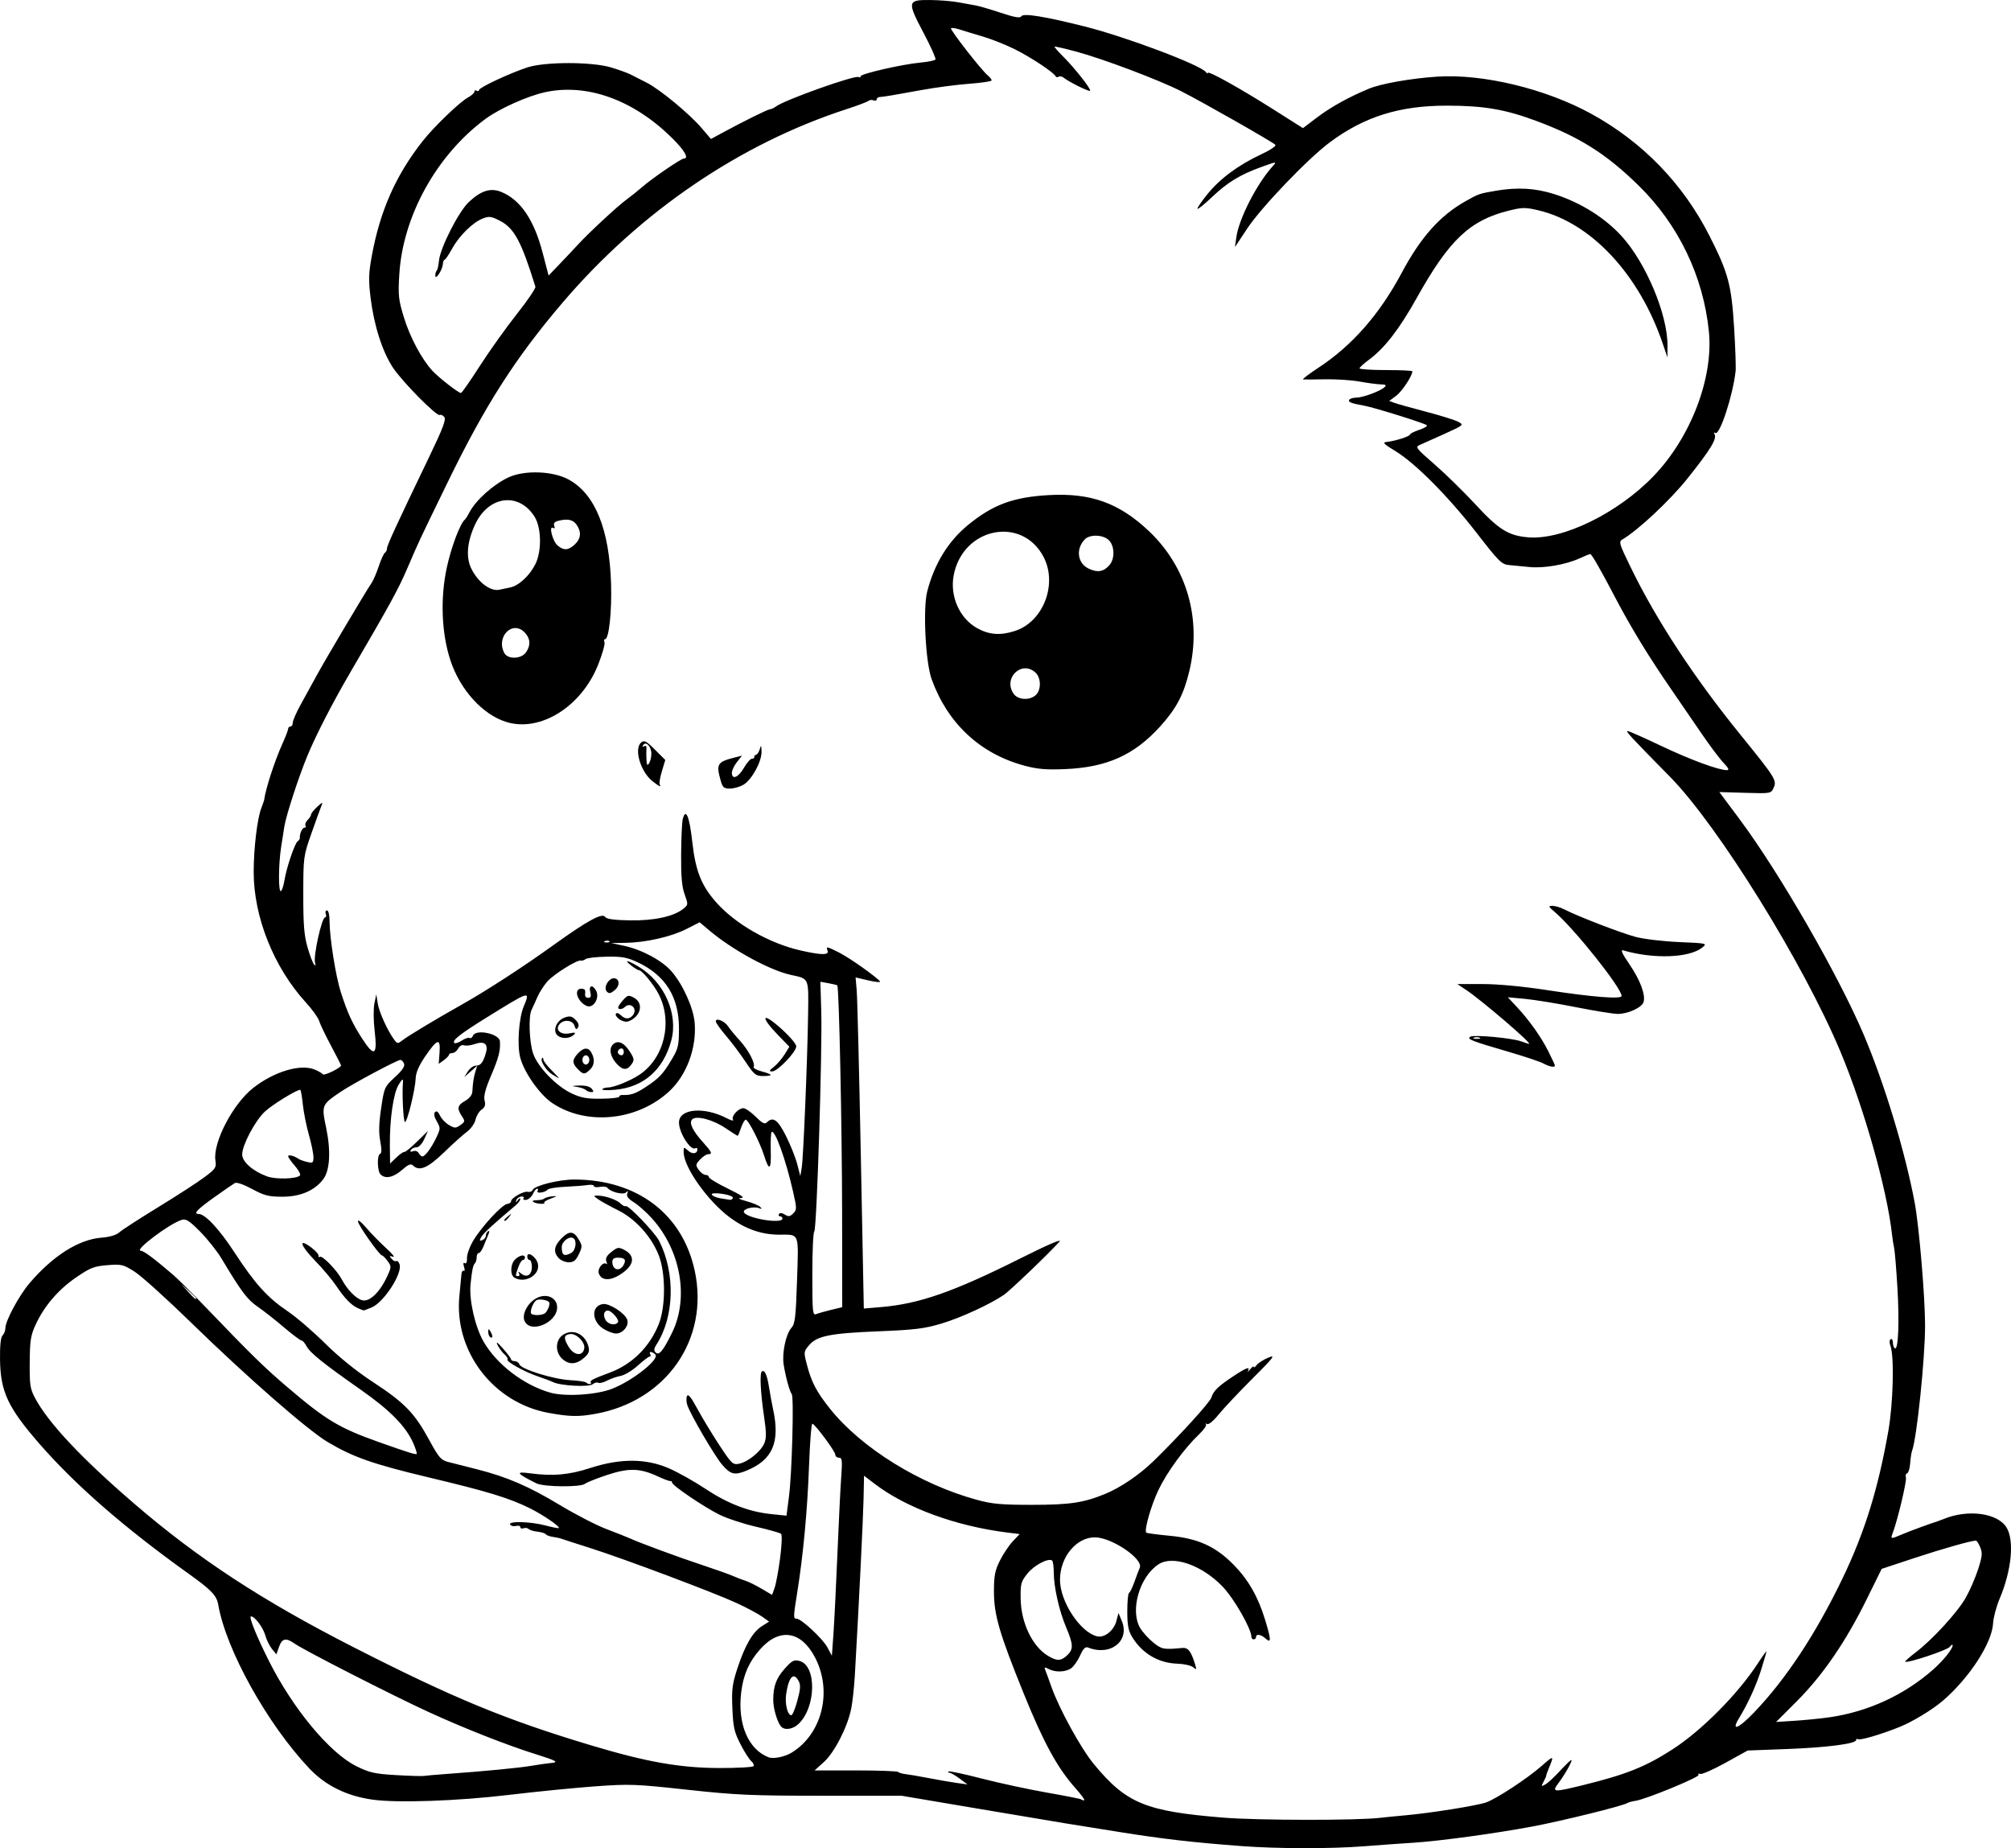 <?xml version="1.0" encoding="UTF-8" standalone="no"?>
<!-- Created with Inkscape (http://www.inkscape.org/) -->

<svg
   width="231.432mm"
   height="212.658mm"
   viewBox="0 0 231.432 212.658"
   version="1.1"
   id="svg1"
   xml:space="preserve"
   xmlns="http://www.w3.org/2000/svg"
   xmlns:svg="http://www.w3.org/2000/svg"><defs
     id="defs1" /><g
     id="layer1"
     transform="translate(184.881,-28.307)"><path
       style="fill:#000000"
       d="m -42.049,240.722 c -5.57,-0.419 -9.026,-0.816 -13.891,-1.597 -2.692,-0.432 -5.55,-0.891 -6.35,-1.019 -0.8,-0.128 -5.367,-0.894 -10.147,-1.703 l -8.692,-1.47 h -9.161 c -8.091,0 -9.903,-0.081 -15.517,-0.693 -5.953,-0.649 -6.625,-0.674 -10.59,-0.388 -2.328,0.168 -6.793,0.611 -9.922,0.985 -5.898,0.704 -12.809,0.945 -15.681,0.546 -2.976,-0.413 -5.43,-1.624 -7.294,-3.599 -4.841,-5.128 -9.575,-13.644 -10.47,-18.83 -0.182,-1.055 -0.785,-1.691 -3.332,-3.511 -7.447,-5.324 -13.069,-10.215 -17.232,-14.99 -3.644,-4.18 -4.503,-6.014 -4.55,-9.718 -0.021,-1.608 0.079,-2.552 0.292,-2.765 0.178,-0.178 0.323,-0.553 0.323,-0.833 0,-0.845 1.566,-3.757 2.795,-5.197 2.677,-3.137 5.644,-5.013 8.252,-5.22 0.965,-0.077 1.714,-0.297 2.05,-0.603 0.291,-0.265 2.315,-1.576 4.498,-2.912 2.183,-1.336 4.587,-2.894 5.342,-3.462 1.258,-0.946 1.362,-1.105 1.238,-1.896 -0.32,-2.044 1.995,-6.505 4.329,-8.343 2.389,-1.882 5.425,-2.802 7.062,-2.14 0.448,0.181 0.886,0.432 0.972,0.558 0.14,0.203 2.092,-0.75 2.092,-1.021 0,-0.06 -0.524,-1.09 -1.164,-2.289 -0.64,-1.199 -1.252,-2.478 -1.36,-2.842 -0.108,-0.364 -0.794,-1.316 -1.525,-2.117 -3.686,-4.035 -6.003,-9.824 -6.004,-15.004 -7.4e-4,-2.716 0.408,-6.143 0.876,-7.353 0.169,-0.437 0.316,-0.853 0.325,-0.926 0.185,-1.356 1.207,-4.493 2.137,-6.556 0.346,-0.768 0.63,-1.512 0.63,-1.654 0,-0.141 0.119,-0.257 0.265,-0.257 0.146,0 0.265,-0.197 0.265,-0.438 0,-0.241 0.402,-1.163 0.893,-2.051 0.491,-0.887 1.34,-2.433 1.886,-3.435 0.997,-1.829 5.624,-9.623 6.301,-10.613 0.199,-0.291 0.568,-1.153 0.82,-1.915 0.252,-0.762 0.568,-1.454 0.702,-1.537 0.134,-0.083 0.244,-0.31 0.244,-0.505 0,-0.352 1.002,-2.525 4.868,-10.562 1.567,-3.257 1.954,-4.281 1.721,-4.561 -0.165,-0.198 -0.397,-0.3 -0.516,-0.227 -0.33,0.204 -4.275,-3.781 -5.378,-5.432 -1.218,-1.823 -2.192,-4.853 -2.583,-8.034 -0.255,-2.078 -0.233,-2.822 0.144,-4.875 0.95,-5.168 2.757,-9.247 5.827,-13.153 1.312,-1.669 4.288,-4.533 5.244,-5.047 0.4,-0.215 0.728,-0.514 0.728,-0.664 0,-0.15 0.119,-0.2 0.265,-0.11 0.146,0.09 0.265,0.056 0.265,-0.075 0,-0.285 3.511,-1.929 5.556,-2.602 2.032,-0.668 7.425,-0.667 9.657,0.003 0.873,0.262 1.885,0.628 2.249,0.813 0.364,0.185 1.197,0.611 1.852,0.945 1.521,0.777 4.921,3.588 6.307,5.215 l 1.072,1.257 1.139,-0.618 c 2.523,-1.37 5.29,-2.743 5.625,-2.792 0.196,-0.029 0.516,-0.175 0.713,-0.326 0.978,-0.75 9.102,-3.644 9.514,-3.39 0.13,0.08 0.236,0.04 0.236,-0.09 0,-0.29 4.828,-1.39 6.941,-1.582 0.847,-0.077 1.6,-0.236 1.672,-0.353 0.073,-0.117 -0.549,-1.502 -1.382,-3.078 -1.896,-3.588 -1.856,-3.784 0.764,-3.762 1.06,0.009 2.522,0.127 3.249,0.263 0.728,0.136 1.629,0.299 2.004,0.363 0.375,0.064 1.665,0.441 2.868,0.839 1.662,0.549 2.236,0.645 2.388,0.398 0.229,-0.371 2.727,0.034 7.292,1.184 4.778,1.203 13.381,4.447 13.953,5.261 0.107,0.152 0.196,0.187 0.198,0.078 0.006,-0.297 3.651,1.73 7.53,4.187 l 3.425,2.169 1.673,-1.266 c 1.544,-1.169 3.604,-2.309 5.898,-3.264 1.414,-0.589 4.856,-1.197 7.889,-1.395 5.261,-0.343 12.454,1.391 17.705,4.267 5.914,3.24 10.569,8.04 13.618,14.045 2.164,4.263 2.531,5.626 2.837,10.56 0.144,2.328 0.222,4.591 0.172,5.027 -0.322,2.83 -1.828,7.416 -2.333,7.104 -0.164,-0.101 -0.205,-0.049 -0.098,0.123 0.322,0.521 -0.451,1.789 -3.138,5.15 -1.983,2.48 -5.663,5.925 -7.436,6.962 -0.464,0.271 -0.41,0.462 0.909,3.175 2.976,6.123 7.28,12.686 12.706,19.376 3.978,4.904 4.154,5.187 3.766,6.04 -0.302,0.663 -0.319,0.666 -3.276,0.578 l -2.973,-0.089 2.306,3.09 c 4.576,6.13 11.404,17.977 14.314,24.835 2.384,5.619 4.764,13.458 5.86,19.303 0.509,2.714 1.198,10.863 1.198,14.156 -9.28e-4,3.824 -0.946,12.925 -1.497,14.42 -0.08,0.218 -0.179,0.869 -0.219,1.445 -0.04,0.577 -0.198,1.09 -0.352,1.142 -0.154,0.051 -0.215,0.262 -0.136,0.467 0.131,0.341 -0.951,4.906 -1.513,6.383 -0.278,0.732 -0.249,0.738 1.018,0.195 0.841,-0.361 3.313,-1.272 4.159,-1.533 0.146,-0.045 0.443,-0.156 0.661,-0.247 2.782,-1.158 6.203,-0.71 7.242,0.949 0.93,1.484 0.605,4.927 -0.772,8.188 -0.387,0.915 -0.73,2.2 -0.763,2.855 -0.114,2.268 -2.765,6.339 -5.826,8.947 -1.2,1.023 -3.47,2.392 -4.957,2.99 -2.106,0.847 -4.507,1.553 -4.757,1.398 -0.122,-0.075 -0.221,-0.031 -0.221,0.098 0,0.425 -3.336,0.859 -7.944,1.033 l -4.537,0.171 -2.557,1.414 c -1.406,0.778 -2.712,1.355 -2.901,1.283 -0.189,-0.072 -0.278,-0.023 -0.196,0.109 0.155,0.252 -6.12,2.831 -7.264,2.985 -0.364,0.049 -0.781,0.163 -0.926,0.253 -0.554,0.342 -7.56,2.071 -10.98,2.709 -4.383,0.818 -10.744,1.681 -13.758,1.866 -1.237,0.076 -3.737,0.255 -5.556,0.399 -3.824,0.302 -9.967,0.292 -14.155,-0.023 z m 16.007,-3.248 c 0.509,-0.063 1.819,-0.193 2.91,-0.289 2.823,-0.249 8.168,-1.101 9.26,-1.477 1.178,-0.405 4.779,-2.769 6.416,-4.211 1.38,-1.216 1.435,-1.207 0.871,0.142 -0.212,0.507 -0.37,0.95 -0.352,0.984 0.018,0.034 -0.115,0.338 -0.296,0.677 -0.302,0.564 -0.288,0.593 0.17,0.348 0.275,-0.147 0.989,-0.798 1.587,-1.447 0.598,-0.649 1.218,-1.261 1.379,-1.36 0.355,-0.22 -0.599,1.533 -1.447,2.659 -0.787,1.044 -0.585,1.057 2.917,0.195 4.878,-1.201 7.134,-2.104 10.21,-4.088 3.348,-2.159 7.52,-6.355 9.806,-9.863 0.56,-0.859 1.018,-1.497 1.018,-1.417 0,0.08 -0.252,0.962 -0.56,1.959 -0.58,1.879 -1.541,4.002 -2.59,5.716 -0.963,1.574 -0.094,1.242 1.733,-0.661 3.653,-3.807 7.118,-9.059 10.184,-15.439 2.535,-5.273 4.084,-10.26 5.26,-16.933 0.565,-3.204 0.697,-8.615 0.239,-9.818 -0.133,-0.349 -0.12,-0.653 0.031,-0.746 0.14,-0.086 0.254,0.081 0.254,0.372 0,0.291 0.103,0.593 0.228,0.67 0.398,0.246 0.532,-2.982 0.291,-7.015 -0.128,-2.144 -0.297,-4.176 -0.375,-4.516 -0.078,-0.34 -0.187,-1.034 -0.243,-1.544 -0.561,-5.149 -3.187,-14.471 -5.921,-21.017 -4.24,-10.152 -14.092,-26.043 -19.637,-31.674 -4.541,-4.611 -5.136,-5.253 -4.867,-5.253 0.155,0 1.877,0.761 3.827,1.691 3.321,1.584 6.631,2.807 7.594,2.807 0.303,0 0.19,-0.242 -0.401,-0.86 -0.452,-0.473 -1.59,-1.991 -2.53,-3.373 -0.94,-1.382 -2.49,-3.645 -3.446,-5.027 -2.54,-3.675 -4.668,-7.153 -6.395,-10.451 -1.789,-3.416 -2.789,-5.159 -2.958,-5.159 -0.067,0 -0.621,0.227 -1.232,0.504 -1.601,0.727 -4.13,1.162 -5.773,0.992 -0.782,-0.081 -1.836,-0.183 -2.341,-0.226 -0.837,-0.072 -1.166,-0.398 -3.688,-3.651 -3.271,-4.219 -7.048,-8.032 -9.351,-9.44 -1.434,-0.877 -1.565,-1.02 -0.991,-1.081 0.964,-0.103 2.646,-0.646 2.646,-0.856 0,-0.099 0.48,-0.338 1.066,-0.532 0.586,-0.194 0.973,-0.432 0.86,-0.53 -0.279,-0.241 -6.059,-2.044 -7.218,-2.251 -1.5,-0.269 -1.869,-0.415 -1.708,-0.675 0.083,-0.135 0.44,-0.246 0.792,-0.246 0.751,0 2.748,-0.731 3.247,-1.188 0.277,-0.254 0.193,-0.322 -0.423,-0.34 -0.424,-0.012 -1.524,-0.159 -2.446,-0.326 -0.922,-0.167 -2.696,-0.283 -3.942,-0.258 -1.247,0.025 -2.386,0.034 -2.531,0.019 -0.146,-0.015 0.634,-0.615 1.732,-1.334 3.881,-2.541 7.056,-6.153 9.601,-10.923 2.184,-4.094 4.387,-6.573 7.315,-8.231 1.563,-0.886 1.601,-0.898 3.577,-1.233 2.453,-0.416 4.501,-0.295 6.667,0.392 2.994,0.95 5.787,2.688 7.734,4.812 2.82,3.077 5.325,9.048 5.302,12.633 l -0.009,1.347 -0.538,-1.587 c -2.702,-7.969 -8.256,-13.92 -14.322,-15.342 -1.484,-0.348 -1.84,-0.344 -3.379,0.036 -4.495,1.111 -6.876,3.365 -10.6,10.033 -2.012,3.603 -3.716,5.807 -5.507,7.125 -0.593,0.437 -1.082,0.883 -1.085,0.992 -0.003,0.109 1.363,0.198 3.036,0.198 1.673,0 3.043,0.064 3.043,0.143 0,0.515 -1.197,2.325 -1.864,2.818 l -0.801,0.592 0.605,0.224 c 0.333,0.123 1.96,0.578 3.617,1.012 1.657,0.433 3.323,0.953 3.704,1.156 0.689,0.366 0.681,0.373 -1.557,1.394 -1.237,0.564 -2.517,1.138 -2.844,1.275 -0.558,0.234 -0.454,0.372 1.689,2.234 1.256,1.091 3.367,3.157 4.69,4.589 2.711,2.935 3.821,3.627 6.115,3.811 3.958,0.318 10.312,-2.791 14.402,-7.046 C 9.699,78.639 12.321,71.78 11.783,66.446 11.142,60.087 8.283,54.15 3.699,49.659 -0.022,46.012 -3.114,44.062 -8.117,42.206 -11.685,40.882 -14.151,40.464 -18.393,40.464 c -5.436,-6.9e-5 -9.461,1.26 -13.432,4.206 -2.529,1.876 -7.895,7.476 -9.533,9.949 l -1.402,2.117 0.164,-1.149 c 0.305,-2.138 2.344,-6.117 4.179,-8.153 0.506,-0.562 0.486,-0.561 -1.295,0.083 -2.465,0.891 -3.914,1.776 -5.714,3.488 -0.838,0.797 -1.578,1.395 -1.645,1.328 -0.067,-0.067 0.451,-0.83 1.152,-1.696 1.448,-1.788 3.565,-3.351 6.22,-4.592 1.039,-0.486 1.721,-0.95 1.587,-1.08 -0.367,-0.358 -8.463,-4.962 -10.818,-6.152 -2.665,-1.346 -9.028,-3.746 -12.145,-4.58 -1.306,-0.35 -2.409,-0.602 -2.45,-0.561 -0.041,0.041 0.397,0.545 0.975,1.119 1.35,1.342 3.281,3.798 3.116,3.962 -0.128,0.128 -2.453,-1.026 -3.045,-1.512 -0.176,-0.144 -0.433,-0.191 -0.573,-0.105 -0.139,0.086 -0.294,0.065 -0.342,-0.048 -0.187,-0.431 -2.882,-2.216 -4.712,-3.12 -1.052,-0.52 -2.705,-1.177 -3.672,-1.459 -0.967,-0.283 -2.155,-0.643 -2.639,-0.801 -0.484,-0.158 -0.942,-0.225 -1.018,-0.149 -0.149,0.149 3.498,4.828 4.234,5.433 0.243,0.2 0.442,0.453 0.442,0.564 0,0.11 -1.161,0.286 -2.58,0.389 -1.419,0.104 -3.889,0.429 -5.49,0.722 -3.231,0.592 -4.337,0.777 -4.829,0.807 -0.182,0.011 -0.331,0.133 -0.331,0.269 0,0.137 -0.164,0.186 -0.365,0.109 -0.201,-0.077 -0.468,-0.047 -0.595,0.067 -0.127,0.114 -1.243,0.535 -2.48,0.937 -12.284,3.988 -23.758,11.794 -32.672,22.231 -5.44,6.369 -8.951,11.852 -13.254,20.697 -3.543,7.283 -3.22,6.595 -4.685,9.995 -1.018,2.363 -1.971,4.1 -6.534,11.906 -2.015,3.447 -3.942,7.194 -4.937,9.596 -1.005,2.429 -2.444,6.847 -2.647,8.131 -0.069,0.437 -0.237,1.508 -0.373,2.381 -0.312,2.003 -0.325,5.237 -0.021,5.049 0.126,-0.078 0.309,-0.636 0.405,-1.24 0.232,-1.452 1.198,-4.295 1.529,-4.5 0.144,-0.089 0.253,-0.268 0.243,-0.397 -0.039,-0.47 0.281,-1.161 0.537,-1.161 0.144,0 0.195,-0.109 0.112,-0.243 -0.083,-0.134 0.029,-0.423 0.249,-0.643 0.22,-0.22 0.399,-0.506 0.399,-0.637 0,-0.131 0.317,-0.526 0.704,-0.879 0.618,-0.563 0.677,-0.577 0.482,-0.112 -0.122,0.291 -0.64,1.72 -1.151,3.175 -0.918,2.611 -0.93,2.704 -0.936,7.011 -0.005,3.48 0.094,4.715 0.487,6.085 0.271,0.946 0.612,1.839 0.757,1.984 0.176,0.176 0.215,0.123 0.117,-0.159 -0.245,-0.701 0.756,-5.265 1.154,-5.265 0.122,0 0.153,-0.179 0.07,-0.397 -0.084,-0.218 -0.021,-0.397 0.141,-0.397 0.172,0 0.295,0.517 0.298,1.257 0.007,1.896 0.714,6.345 1.292,8.136 0.79,2.448 1.303,3.563 2.464,5.362 1.404,2.176 1.77,1.941 1.431,-0.92 -0.136,-1.145 -0.148,-2.545 -0.027,-3.126 l 0.219,-1.051 0.17,1.058 c 0.163,1.013 1.147,3.171 1.909,4.184 0.348,0.463 0.384,0.462 1.013,-0.017 0.669,-0.51 3.914,-2.457 6.738,-4.043 2.824,-1.586 7.063,-4.337 10.538,-6.837 3.952,-2.843 5.652,-3.769 5.973,-3.25 0.147,0.238 1.015,0.357 2.83,0.39 2.787,0.05 5.068,-0.445 6.171,-1.34 0.558,-0.453 0.561,-0.496 0.143,-1.655 -0.32,-0.885 -0.424,-2.066 -0.405,-4.601 0.014,-1.875 0.097,-3.696 0.185,-4.046 0.339,-1.349 0.768,-0.349 1.089,2.534 0.379,3.401 1.031,5.067 2.744,7.013 2.206,2.506 6.104,4.733 9.723,5.557 2.404,0.547 3.316,0.554 3.114,0.026 -0.201,-0.524 -0.105,-0.507 1.365,0.237 1.199,0.608 4.405,2.884 4.674,3.318 0.071,0.115 -0.534,0.054 -1.343,-0.134 l -1.472,-0.342 0.129,1.503 c 0.071,0.827 0.284,9.399 0.473,19.049 l 0.344,17.546 1.998,-0.169 c 4.377,-0.37 8.327,-1.749 15.964,-5.572 3.262,-1.633 4.886,-2.329 4.549,-1.95 -1.16,1.306 -5.681,5.634 -6.385,6.114 -1.61,1.096 -4.942,2.63 -7.161,3.297 -1.973,0.593 -3.061,0.729 -7.218,0.897 -5.636,0.229 -7.144,0.53 -8.05,1.607 -0.623,0.741 -0.628,0.781 -0.238,2.271 0.521,1.995 1.119,3.127 2.676,5.067 3.612,4.501 10.309,8.651 16.855,10.444 1.772,0.485 2.814,0.581 6.353,0.581 4.386,0 5.957,-0.236 8.467,-1.272 1.769,-0.73 3.942,-2.212 5.556,-3.787 2.973,-2.902 6.447,-6.716 6.623,-7.271 0.25,-0.788 0.765,-1.292 2.501,-2.446 1.521,-1.011 2,-1.188 1.719,-0.635 -0.092,0.182 0.02,0.1 0.249,-0.183 0.229,-0.282 0.416,-0.409 0.416,-0.28 0,0.128 0.149,0.036 0.331,-0.205 0.182,-0.241 0.783,-0.625 1.336,-0.853 0.89,-0.367 0.676,-0.085 -1.852,2.443 -1.572,1.572 -3.313,3.423 -3.871,4.113 -0.596,0.739 -1.14,1.182 -1.323,1.078 -0.17,-0.098 -0.224,-0.082 -0.118,0.035 0.105,0.117 -0.26,0.642 -0.812,1.167 -1.676,1.595 -3.672,4.329 -4.649,6.368 -0.855,1.783 -1.678,4.661 -1.41,4.929 0.063,0.063 1.282,0.225 2.71,0.36 3.272,0.31 5.29,1.232 7.383,3.376 1.663,1.704 2.773,3.647 3.571,6.256 0.717,2.342 0.731,2.793 0.071,2.196 -0.54,-0.489 -1.104,-0.577 -1.104,-0.173 0,0.146 -0.119,0.265 -0.265,0.265 -0.146,0 -0.265,-0.127 -0.265,-0.282 0,-0.924 -1.983,-4.393 -3.302,-5.775 -2.376,-2.491 -5.739,-3.664 -7.395,-2.579 -2.181,1.429 -3.296,5.298 -2.111,7.321 0.277,0.474 0.954,1.225 1.504,1.669 0.986,0.797 1.192,0.836 3.357,0.632 0.664,-0.062 1.012,0.39 1.474,1.921 0.179,0.592 0.154,0.622 -0.24,0.295 -0.241,-0.2 -1.062,-0.384 -1.824,-0.407 -2.155,-0.066 -4.036,-1.177 -5.184,-3.061 -0.446,-0.732 -0.565,-1.351 -0.565,-2.955 -5.44e-4,-1.116 0.088,-2.068 0.197,-2.117 0.109,-0.049 0.39,-0.624 0.624,-1.279 0.234,-0.655 0.512,-1.39 0.616,-1.634 0.424,-0.99 -3.156,-3.436 -5.104,-3.487 -2.155,-0.057 -4.075,2.24 -4.078,4.878 -0.003,2.488 2.304,6.017 4.252,6.506 0.86,0.216 1.953,-0.651 2.245,-1.781 l 0.234,-0.903 0.373,0.887 c 0.978,2.326 -1.277,4.12 -3.881,3.087 -0.305,-0.121 -0.55,0.127 -0.909,0.923 -0.27,0.599 -0.733,1.258 -1.03,1.466 -0.645,0.452 -1.834,0.49 -2.596,0.082 -0.485,-0.259 -0.528,-0.235 -0.352,0.198 0.11,0.272 0.416,1.11 0.68,1.863 0.874,2.489 3.391,7.076 4.86,8.857 3.755,4.552 5.961,5.464 14.978,6.19 3.983,0.321 15.441,0.331 17.992,0.017 z m 18.764,-86.807 c -0.375,-0.204 -2.161,-0.801 -3.969,-1.327 -4.327,-1.258 -4.893,-1.483 -4.413,-1.751 0.446,-0.25 4.854,0.166 5.875,0.554 0.391,0.148 0.782,0.27 0.87,0.27 0.393,0 -5.404,-4.97 -7.201,-6.173 l -1.054,-0.706 2.906,0.003 c 1.795,0.002 4.625,0.267 7.404,0.694 5.256,0.808 8.599,1.071 8.599,0.676 0,-0.909 -5.398,-7.692 -7.672,-9.641 -0.768,-0.658 -0.795,-0.728 -0.28,-0.728 0.313,0 0.935,0.189 1.382,0.42 1.53,0.791 6.502,2.707 8.19,3.156 0.928,0.247 3.167,0.512 4.976,0.591 3.241,0.14 3.281,0.149 2.691,0.627 -1.484,1.202 -5.616,1.351 -9.103,0.329 -0.341,-0.1 -0.138,0.355 0.718,1.605 1.235,1.804 1.88,3.535 1.621,4.35 -0.199,0.626 -1.789,1.358 -2.949,1.358 -0.515,0 -2.683,-0.348 -4.82,-0.773 -2.136,-0.425 -4.777,-0.856 -5.869,-0.958 l -1.984,-0.184 0.96,1.024 c 1.483,1.581 2.838,3.477 3.689,5.162 0.426,0.844 0.775,1.598 0.775,1.675 0,0.249 -0.644,0.128 -1.344,-0.252 z m -7.321,-2.958 c -0.182,-0.073 -0.48,-0.073 -0.661,0 -0.182,0.073 -0.033,0.133 0.331,0.133 0.364,0 0.513,-0.06 0.331,-0.133 z m -87.365,-29.657 c -0.518,-1.866 -0.373,-2.082 1.77,-2.619 l 0.702,-0.176 -0.581,0.739 c -0.32,0.406 -0.581,0.961 -0.581,1.232 0,0.847 0.751,0.541 1.381,-0.563 0.332,-0.581 0.752,-1.057 0.934,-1.058 0.182,-10e-4 0.301,-0.091 0.265,-0.2 -0.036,-0.109 0.053,-0.221 0.198,-0.249 0.146,-0.028 0.342,-0.325 0.437,-0.661 0.144,-0.51 0.176,-0.465 0.198,0.279 0.034,1.148 -1.111,3.251 -2.081,3.825 -0.414,0.244 -1.115,0.444 -1.559,0.444 -0.707,0 -0.841,-0.123 -1.082,-0.992 z m -7.817,0.153 c -1.395,-1.097 -2.172,-3.75 -1.309,-4.466 0.353,-0.293 0.587,-0.17 1.592,0.836 l 1.179,1.179 -0.389,1.294 c -0.214,0.712 -0.328,1.392 -0.254,1.513 0.228,0.369 -0.054,0.247 -0.819,-0.355 z m -0.139,-3.163 c 0.005,-0.823 -0.63,-1.497 -0.939,-0.997 -0.125,0.202 -0.085,0.249 0.108,0.13 0.191,-0.118 0.29,-0.01 0.264,0.29 -0.023,0.263 -0.021,0.836 0.004,1.272 0.036,0.617 0.103,0.705 0.302,0.397 0.141,-0.218 0.258,-0.71 0.261,-1.092 z m 42.917,1.36 c -5.083,-1.362 -8.847,-4.879 -10.67,-9.968 -0.7,-1.955 -1.006,-8.122 -0.5,-10.078 0.82,-3.168 2.411,-5.764 4.671,-7.621 2.878,-2.365 5.23,-3.234 9.36,-3.461 4.791,-0.263 8.043,0.906 11.455,4.12 4.381,4.126 6.118,10.118 4.677,16.133 -0.65,2.71 -1.49,4.306 -3.35,6.361 -2.982,3.295 -6.127,4.71 -10.923,4.915 -2.211,0.094 -3.184,0.012 -4.72,-0.399 z m 1.318,-8.114 c 0.648,-0.586 0.628,-1.996 -0.037,-2.597 -1.601,-1.449 -3.76,0.658 -2.507,2.447 0.5,0.713 1.834,0.792 2.544,0.15 z m -2.364,-7.391 c 3.235,-1.068 4.892,-5.368 3.272,-8.492 -2.487,-4.793 -9.319,-3.4 -10.353,2.11 -0.453,2.415 0.686,4.963 2.716,6.08 1.396,0.768 2.685,0.857 4.365,0.302 z m 10.851,-7.57 c 0.63,-0.728 0.596,-2.196 -0.066,-2.858 -0.642,-0.642 -2.168,-0.705 -2.759,-0.114 -1.065,1.065 -0.879,2.727 0.375,3.353 1.04,0.519 1.77,0.405 2.45,-0.381 z m -69.389,18.061 c -2.727,-0.829 -5.327,-3.683 -6.454,-7.083 -1.029,-3.106 -1.188,-7.143 -0.42,-10.695 0.51,-2.359 1.537,-5.083 2.082,-5.522 0.09,-0.073 0.32,-0.436 0.512,-0.808 0.724,-1.409 2.776,-3.247 4.519,-4.05 1.849,-0.851 5.092,-0.734 6.9,0.25 3.049,1.659 4.699,5.716 4.89,12.017 0.096,3.186 -0.245,6.35 -0.686,6.35 -0.117,0 -0.149,0.165 -0.071,0.367 0.077,0.202 -0.249,1.353 -0.725,2.558 -1.91,4.834 -6.645,7.804 -10.547,6.617 z m 2.236,-8.014 c 0.561,-0.801 0.517,-1.58 -0.128,-2.272 -1.393,-1.495 -3.368,0.468 -2.362,2.349 0.398,0.745 1.948,0.697 2.489,-0.076 z m -1.808,-7.475 c 0.994,-0.199 2.253,-1.377 2.911,-2.722 0.722,-1.477 0.672,-4.15 -0.101,-5.393 -1.793,-2.883 -5.277,-2.462 -6.833,0.825 -0.96,2.028 -1.112,3.849 -0.432,5.182 0.805,1.577 2.213,2.607 3.235,2.367 0.218,-0.051 0.767,-0.168 1.22,-0.258 z m 7.428,-4.948 c 0.713,-0.669 0.781,-1.447 0.2,-2.276 -0.412,-0.588 -1.064,-0.717 -2.15,-0.426 -0.388,0.104 -0.525,0.29 -0.418,0.569 0.099,0.258 0.051,0.347 -0.128,0.237 -0.529,-0.327 -0.063,1.524 0.506,2.009 0.721,0.614 1.248,0.584 1.989,-0.112 z m 57.583,143.073 c -2.036,-2.284 -3.63,-5.199 -5.879,-10.749 -2.857,-7.053 -3.467,-9.138 -3.467,-11.848 0,-1.817 0.114,-2.407 0.689,-3.558 0.379,-0.759 1.045,-1.755 1.48,-2.212 l 0.79,-0.832 -1.414,-0.176 c -5.923,-0.736 -11.652,-2.839 -15.271,-5.605 l -1.224,-0.935 -0.059,2.734 c -0.051,2.348 -0.523,11.897 -1.003,20.281 -0.078,1.356 -0.269,3.082 -0.425,3.836 -0.436,2.107 -1.925,5.002 -3.135,6.095 l -1.068,0.965 h 4.719 c 2.596,0 4.798,0.079 4.895,0.176 0.097,0.097 0.471,0.207 0.831,0.246 0.36,0.038 1.581,0.248 2.712,0.465 1.131,0.217 2.593,0.47 3.248,0.56 l 1.191,0.165 -0.911,-0.674 c -0.501,-0.371 -1.027,-0.674 -1.169,-0.674 -0.142,0 -0.193,-0.064 -0.115,-0.142 0.078,-0.078 1.795,0.285 3.814,0.807 2.02,0.522 5.399,1.251 7.509,1.62 2.11,0.369 3.886,0.72 3.947,0.78 0.061,0.06 0.219,0.11 0.352,0.11 0.133,0 -0.334,-0.646 -1.038,-1.436 z m -72.317,-1.599 c 4.46,-0.322 8.362,-0.699 9.79,-0.945 0.8,-0.138 1.781,-0.277 2.178,-0.31 0.987,-0.08 0.672,-0.269 -1.649,-0.991 -3.287,-1.022 -8.372,-3.022 -12.435,-4.891 -4.221,-1.941 -14.276,-7.076 -15.387,-7.856 -1.004,-0.706 -1.452,-0.615 -1.8,0.366 l -0.305,0.86 -0.508,-0.616 c -0.279,-0.339 -0.625,-1.04 -0.768,-1.559 -0.252,-0.914 -1.212,-2.19 -1.647,-2.19 -0.287,0 0.599,2.209 2.039,5.081 2.783,5.55 7.02,10.65 10.115,12.173 1.492,0.734 2.094,0.869 4.528,1.011 1.544,0.09 2.986,0.134 3.204,0.097 0.218,-0.037 1.409,-0.141 2.646,-0.23 z m 35.303,-0.904 c 0.08,-0.129 -0.042,-0.39 -0.271,-0.579 -0.229,-0.19 -0.785,-1.066 -1.237,-1.948 -0.71,-1.385 -0.836,-1.946 -0.928,-4.117 -0.092,-2.176 -0.014,-2.796 0.585,-4.618 0.87,-2.646 1.756,-4.17 2.814,-4.84 l 0.826,-0.523 -0.816,-0.581 c -0.449,-0.32 -1.74,-1.009 -2.87,-1.533 -2.589,-1.2 -13.022,-5.121 -16.87,-6.341 -1.601,-0.507 -3.089,-0.988 -3.307,-1.068 -0.218,-0.08 -0.684,-0.183 -1.034,-0.229 -0.351,-0.046 -0.708,-0.179 -0.794,-0.296 -0.086,-0.117 -0.513,-0.25 -0.95,-0.296 -0.437,-0.046 -0.898,-0.186 -1.024,-0.31 -0.127,-0.124 -0.395,-0.163 -0.595,-0.086 -0.201,0.077 -0.365,0.019 -0.365,-0.128 0,-0.147 -0.225,-0.209 -0.499,-0.138 -0.275,0.072 -0.579,10e-4 -0.677,-0.157 -0.263,-0.425 2.338,-0.359 4.074,0.103 0.794,0.211 1.481,0.345 1.529,0.298 0.17,-0.17 -1.813,-1.525 -3.334,-2.28 -2.364,-1.173 -4.88,-1.94 -11.621,-3.545 -6.425,-1.53 -8.707,-2.329 -11.656,-4.082 -2.295,-1.365 -9.332,-7.519 -15.723,-13.751 -2.798,-2.728 -5.717,-5.359 -6.488,-5.847 -1.314,-0.832 -1.508,-0.878 -3.136,-0.747 -1.52,0.122 -1.96,0.293 -3.56,1.386 -2.068,1.413 -3.688,3.293 -4.675,5.424 -0.586,1.265 -0.677,1.835 -0.698,4.366 -0.022,2.588 0.045,3.042 0.608,4.101 1.519,2.859 5.307,6.897 11.365,12.118 7.39,6.368 14.767,11.199 25.308,16.572 11.523,5.874 17.453,8.322 27.384,11.304 6.275,1.884 10.154,2.572 14.603,2.589 2.138,0.008 3.952,-0.09 4.032,-0.219 z m 4.384,-1.545 c 3.491,-2.138 4.711,-7.009 2.729,-10.886 -1.614,-3.155 -4.135,-3.536 -6.392,-0.966 -1.255,1.43 -1.884,2.865 -2.137,4.876 -0.456,3.634 0.791,6.605 3.154,7.51 0.553,0.212 1.858,-0.051 2.646,-0.534 z m -1.252,-3.049 c -0.422,-0.539 -0.865,-2.067 -0.865,-2.983 0,-1.598 0.331,-2.514 1.305,-3.611 0.838,-0.945 1.073,-1.071 1.703,-0.912 2.016,0.506 1.938,5.355 -0.118,7.27 -0.678,0.631 -1.631,0.743 -2.026,0.237 z m 1.913,-2.939 c 0.356,-1.315 0.389,-1.806 0.152,-2.249 -0.578,-1.079 -1.138,-0.508 -1.439,1.466 -0.171,1.124 0.149,2.465 0.59,2.465 0.133,0 0.447,-0.757 0.697,-1.683 z m 118.798,1.914 c 4.409,-0.633 8.59,-2.559 11.906,-5.485 1.16,-1.024 2.249,-2.372 2.249,-2.786 0,-0.145 -0.149,-0.068 -0.331,0.172 -0.293,0.386 -4.911,1.92 -5.128,1.703 -0.047,-0.047 0.496,-0.529 1.208,-1.072 1.95,-1.487 4.818,-4.621 5.767,-6.302 0.464,-0.822 1.099,-2.285 1.411,-3.251 0.481,-1.49 0.518,-1.875 0.244,-2.537 -0.178,-0.43 -0.398,-0.777 -0.49,-0.772 -0.659,0.037 -3.88,0.951 -7.066,2.004 l -3.783,1.251 -1.747,3.541 c -2.381,4.825 -5.027,8.688 -7.971,11.639 l -2.431,2.437 2.156,-0.138 c 1.186,-0.076 2.989,-0.258 4.008,-0.404 z m -87.759,-7.121 c 0.747,-0.696 0.73,-1.236 -0.107,-3.222 -0.816,-1.938 -1.42,-4.625 -1.426,-6.343 -0.003,-0.683 -0.094,-1.295 -0.203,-1.36 -0.472,-0.284 -2.066,0.566 -2.819,1.503 -0.753,0.937 -0.816,1.17 -0.789,2.91 0.043,2.747 1.335,5.461 3.116,6.547 1.051,0.641 1.51,0.634 2.229,-0.035 z m -26.433,-11.631 c 0.154,-3.711 0.353,-7.729 0.441,-8.93 0.139,-1.886 0.103,-2.183 -0.26,-2.183 -0.231,0 -0.421,-0.158 -0.421,-0.351 0,-0.363 -2.266,-3.426 -2.636,-3.563 -0.115,-0.043 -0.291,2.16 -0.39,4.895 -0.185,5.06 -0.665,10.211 -1.352,14.497 -0.461,2.877 -0.466,3.043 -0.082,3.043 0.538,0 3.009,2.297 3.544,3.295 l 0.52,0.969 0.178,-2.463 c 0.098,-1.355 0.304,-5.499 0.459,-9.21 z m -6.593,0.446 c 0.197,-1.502 0.242,-2.683 0.106,-2.803 -0.129,-0.113 -1.425,-0.48 -2.881,-0.814 -1.455,-0.334 -3.36,-0.964 -4.233,-1.399 -1.807,-0.901 -5.424,-3.356 -5.424,-3.681 0,-0.119 -0.089,-0.197 -0.198,-0.175 -0.109,0.023 -0.753,-0.216 -1.431,-0.531 -2.071,-0.961 -3.331,-0.999 -5.829,-0.176 -1.21,0.399 -2.366,0.86 -2.571,1.026 -0.501,0.406 -4.74,0.365 -5.582,-0.054 -2.308,-1.149 -2.468,-1.392 -0.767,-1.161 2.639,0.357 4.503,0.194 6.984,-0.612 3.436,-1.116 6.39,-1.103 9.026,0.04 1.035,0.449 2.913,1.502 4.174,2.341 2.588,1.722 5.031,2.663 7.605,2.929 l 1.755,0.181 0.287,-2.21 c 0.346,-2.662 0.583,-11.47 0.318,-11.78 -0.238,-0.277 -0.711,-2.008 -0.931,-3.405 -0.208,-1.321 0.259,-3.516 0.899,-4.223 0.412,-0.455 0.501,-1.218 0.641,-5.464 0.184,-5.592 0.316,-5.252 -2.051,-5.252 -2.008,0 -3.859,-0.639 -5.633,-1.945 -2.582,-1.901 -5.351,-5.798 -5.367,-7.555 -0.006,-0.613 0.013,-0.619 0.507,-0.173 0.502,0.455 1.075,0.375 1.075,-0.148 0,-0.146 -0.102,-0.202 -0.226,-0.125 -0.545,0.337 -1.891,-1.77 -1.891,-2.961 0,-1.602 2.899,-1.854 5.519,-0.48 0.489,0.256 0.805,0.33 0.702,0.163 -0.239,-0.387 0.6,-1.328 1.184,-1.328 0.244,0 0.883,0.439 1.419,0.975 0.75,0.75 1.047,0.903 1.288,0.661 0.708,-0.708 1.254,-0.323 2.196,1.547 0.515,1.023 1.099,2.482 1.296,3.241 l 0.359,1.381 0.16,-0.926 c 0.19,-1.099 0.667,-12.612 0.738,-17.815 0.056,-4.103 0.124,-3.95 -1.972,-4.401 -2.42,-0.521 -6.712,-2.856 -9.385,-5.107 l -1.126,-0.948 -1.52,0.773 c -1.764,0.897 -4.69,1.559 -7.027,1.591 l -1.636,0.022 1.468,0.316 c 2.069,0.446 4.382,1.687 5.473,2.939 1.311,1.504 2.526,4.194 2.668,5.91 0.242,2.918 -0.924,6.052 -2.944,7.915 -3.672,3.385 -9.518,3.965 -13.444,1.334 -1.435,-0.961 -3.239,-3.52 -3.686,-5.228 -0.377,-1.441 -0.166,-4.532 0.403,-5.894 0.773,-1.851 0.773,-1.85 -4.358,1.333 -2.967,1.841 -3.913,2.588 -3.632,2.87 0.097,0.097 0.48,-0.024 0.853,-0.268 0.372,-0.244 0.78,-0.38 0.907,-0.302 0.126,0.078 0.298,-0.036 0.381,-0.254 0.311,-0.809 3.046,-0.247 3.108,0.639 0.074,1.057 -0.142,1.895 -1.009,3.922 -0.663,1.551 -0.881,2.38 -0.757,2.876 0.132,0.525 0.046,0.788 -0.346,1.063 -0.287,0.201 -0.599,0.721 -0.695,1.155 -0.096,0.437 -0.536,1.058 -0.984,1.389 -0.446,0.329 -1.641,1.402 -2.656,2.385 -1.869,1.808 -2.84,2.212 -3.57,1.482 -0.229,-0.229 -0.538,-0.098 -1.253,0.529 -0.986,0.866 -1.92,1.061 -2.465,0.516 -0.386,-0.386 -0.424,-2.249 -0.048,-2.374 0.182,-0.061 0.185,-0.536 0.011,-1.457 -0.187,-0.988 -0.158,-2.042 0.105,-3.804 0.357,-2.387 0.389,-2.459 1.583,-3.555 0.841,-0.772 1.167,-1.253 1.052,-1.553 -0.091,-0.238 -0.282,-0.434 -0.423,-0.434 -0.365,0 -5.487,2.735 -6.87,3.669 -2.192,1.48 -2.217,1.541 -1.68,4.1 0.563,2.683 0.446,4.91 -0.311,5.934 -0.977,1.321 -2.64,2.04 -4.716,2.037 -1.595,-0.002 -2.079,-0.125 -3.487,-0.887 -0.966,-0.523 -1.778,-0.803 -1.984,-0.685 -0.192,0.109 -1.272,0.855 -2.4,1.657 -1.931,1.373 -2.423,1.902 -1.768,1.902 0.749,0 2.365,1.727 4.084,4.364 2.372,3.64 3.836,5.264 6.133,6.807 0.992,0.666 2.935,2.333 4.317,3.703 1.62,1.606 3.595,3.199 5.556,4.484 3.608,2.363 4.754,3.544 6.435,6.63 1.131,2.076 1.356,2.333 2.239,2.558 0.54,0.138 1.983,0.504 3.206,0.814 3.494,0.884 6.011,1.967 9.565,4.112 1.811,1.093 4.245,2.349 5.409,2.79 1.164,0.441 2.355,0.912 2.646,1.047 1.107,0.513 5.668,2.197 8.334,3.076 1.528,0.504 3.135,1.076 3.572,1.27 0.437,0.195 1.078,0.44 1.426,0.546 0.348,0.105 1.181,0.516 1.852,0.912 l 1.219,0.721 0.291,-0.817 c 0.16,-0.449 0.444,-1.985 0.632,-3.413 z M -101.768,196.851 c -0.863,-1.008 -3.553,-5.598 -4.005,-6.834 -0.123,-0.336 -0.147,-0.811 -0.053,-1.056 0.126,-0.327 0.446,0.062 1.208,1.466 0.57,1.051 1.711,2.934 2.534,4.184 1.41,2.141 1.542,2.265 2.265,2.12 1.015,-0.203 2.513,-1.421 2.901,-2.36 0.241,-0.582 0.235,-1.265 -0.026,-3.018 -0.421,-2.826 -0.529,-5.078 -0.254,-5.248 0.327,-0.202 0.597,0.407 0.824,1.856 0.114,0.731 0.324,1.865 0.465,2.52 0.815,3.767 -0.048,5.784 -3.003,7.019 -1.415,0.591 -1.887,0.484 -2.857,-0.65 z m -19.961,-5.966 c -6.401,-1.162 -10.935,-7.115 -10.28,-13.5 0.104,-1.019 0.207,-2.109 0.228,-2.422 0.021,-0.314 0.14,-0.507 0.265,-0.43 0.125,0.077 0.142,-0.128 0.038,-0.455 -0.123,-0.386 -0.092,-0.536 0.086,-0.425 0.168,0.104 0.267,-0.129 0.253,-0.6 -0.012,-0.423 0.323,-1.337 0.745,-2.03 0.994,-1.632 3.28,-4.097 3.883,-4.186 0.259,-0.038 0.457,-0.166 0.441,-0.284 -0.049,-0.362 1.442,-1.226 1.916,-1.11 0.245,0.06 0.502,-0.038 0.571,-0.217 0.189,-0.493 3.049,-1.204 4.821,-1.198 7.236,0.025 12.444,3.986 13.839,10.525 1.678,7.868 -3.277,14.978 -11.457,16.441 -1.944,0.348 -2.939,0.327 -5.349,-0.11 z m 7.3,-2.783 c 2.396,-0.944 5.496,-3.411 4.959,-3.947 -0.361,-0.361 -0.798,-0.378 -0.578,-0.022 0.09,0.146 0.062,0.265 -0.061,0.265 -0.124,0 -0.739,0.465 -1.368,1.034 -0.629,0.569 -1.517,1.105 -1.974,1.192 -0.457,0.087 -1.171,0.335 -1.586,0.552 -0.415,0.217 -0.867,0.325 -1.004,0.24 -0.137,-0.085 -0.425,-0.008 -0.64,0.171 -0.425,0.352 -3.71,0.174 -4.554,-0.247 -0.25,-0.125 -1.047,-0.425 -1.77,-0.668 -1.518,-0.509 -3.691,-1.723 -3.473,-1.941 0.082,-0.082 -0.069,-0.339 -0.335,-0.572 -0.266,-0.233 -0.627,-0.721 -0.803,-1.085 -0.223,-0.461 -0.036,-0.34 0.616,0.397 0.515,0.582 0.938,1.148 0.94,1.257 0.002,0.109 0.186,0.198 0.409,0.198 0.223,0 0.471,0.172 0.552,0.383 0.214,0.557 3.933,1.707 5.848,1.808 0.905,0.048 1.729,0.17 1.83,0.271 0.253,0.253 0.687,0.234 0.528,-0.024 -0.125,-0.202 0.267,-0.401 2.214,-1.128 2.56,-0.956 4.588,-2.974 5.62,-5.594 0.797,-2.022 0.79,-5.866 -0.013,-7.902 -0.853,-2.161 -2.682,-4.184 -4.678,-5.173 -0.914,-0.453 -1.94,-1.018 -2.28,-1.257 -0.571,-0.4 -0.578,-0.433 -0.095,-0.433 0.858,0 2.212,0.463 2.659,0.91 0.23,0.23 0.5,0.367 0.601,0.304 0.274,-0.169 3.343,3.023 3.836,3.99 1.89,3.707 1.76,8.758 -0.306,11.94 -0.297,0.457 -0.32,0.684 -0.092,0.912 0.388,0.388 0.859,-0.181 1.889,-2.278 1.963,-3.997 1.009,-9.458 -2.293,-13.131 -0.641,-0.713 -1.584,-1.555 -2.096,-1.872 -0.654,-0.404 -0.882,-0.703 -0.767,-1.007 0.123,-0.322 0.088,-0.356 -0.138,-0.132 -0.319,0.316 -1.798,-0.052 -2.149,-0.534 -0.094,-0.129 -0.481,-0.175 -0.86,-0.103 -0.379,0.072 -0.69,0.028 -0.69,-0.1 0,-0.127 -0.327,-0.179 -0.728,-0.115 -0.4,0.064 -1.561,0.155 -2.58,0.202 -1.019,0.047 -1.932,0.196 -2.029,0.331 -0.244,0.339 -1.353,0.487 -1.147,0.153 0.09,-0.146 0.066,-0.265 -0.053,-0.265 -0.12,0 -0.335,0.267 -0.479,0.594 -0.144,0.327 -0.484,0.636 -0.756,0.687 -0.283,0.053 -0.424,-0.021 -0.329,-0.174 0.091,-0.147 -0.038,-0.237 -0.285,-0.201 -0.247,0.036 -0.495,0.234 -0.551,0.44 -0.079,0.292 -0.039,0.287 0.18,-0.023 0.154,-0.218 0.282,-0.275 0.285,-0.125 0.002,0.15 -0.264,0.496 -0.591,0.77 -2.473,2.07 -3.693,3.196 -3.917,3.616 -0.209,0.39 -0.18,0.458 0.141,0.335 0.222,-0.085 0.403,-0.313 0.403,-0.508 0,-0.194 0.117,-0.426 0.261,-0.514 0.171,-0.106 0.171,0.048 -7.4e-4,0.447 -0.144,0.335 -0.392,0.936 -0.551,1.336 -0.159,0.4 -0.397,0.728 -0.528,0.728 -0.131,0 -0.239,0.218 -0.239,0.485 0,0.267 -0.083,0.568 -0.184,0.669 -0.234,0.234 -0.348,0.766 -0.518,2.418 -0.187,1.809 0.509,4.889 1.491,6.606 1.5,2.621 4.609,5.004 7.678,5.883 1.702,0.487 5.33,0.259 7.129,-0.45 z m -5.756,-3.451 c -0.84,-0.783 -0.786,-2.174 0.107,-2.76 1.141,-0.748 2.559,-0.079 2.925,1.379 0.136,0.543 0.022,0.818 -0.544,1.304 -0.883,0.759 -1.728,0.785 -2.489,0.077 z m 2.545,-1.222 c 0.101,-0.706 -0.935,-1.728 -1.643,-1.622 -0.727,0.108 -0.764,0.476 -0.15,1.483 0.625,1.024 1.656,1.105 1.793,0.139 z m -10.885,-1.325 c -0.097,-0.097 -0.173,-0.365 -0.168,-0.595 0.007,-0.344 0.058,-0.333 0.289,0.064 0.285,0.49 0.202,0.854 -0.12,0.531 z m 13.126,-0.875 c -1.418,-0.864 -1.475,-2.668 -0.091,-2.873 0.74,-0.11 2.563,1.073 2.799,1.816 0.219,0.69 -0.514,1.579 -1.301,1.578 -0.305,-5.4e-4 -0.938,-0.235 -1.407,-0.521 z m 1.641,-0.791 c 0.17,-0.275 -0.758,-1.333 -1.169,-1.333 -0.441,0 -0.577,0.504 -0.283,1.053 0.297,0.555 1.177,0.724 1.452,0.28 z m -10.749,-0.122 c -0.394,-0.864 0.517,-2.371 1.678,-2.776 1.075,-0.375 2.066,0.199 2.066,1.195 0,1.767 -3.068,3.062 -3.743,1.581 z m 2.319,-0.883 c 0.162,-0.107 0.377,-0.458 0.478,-0.781 0.149,-0.478 0.06,-0.617 -0.478,-0.753 -0.364,-0.091 -0.796,-0.083 -0.96,0.018 -0.362,0.224 -0.773,1.245 -0.611,1.519 0.149,0.253 1.185,0.251 1.571,-0.004 z m -3.471,-4.1 c -0.549,-0.307 -0.495,-1.61 0.088,-2.138 0.54,-0.489 1.104,-0.577 1.104,-0.173 0,0.146 -0.107,0.265 -0.239,0.265 -0.131,0 -0.369,0.375 -0.529,0.833 -0.356,1.02 -0.356,1.019 -0.01,1.019 0.154,0 0.191,-0.149 0.082,-0.331 -0.137,-0.228 -0.06,-0.219 0.246,0.03 0.657,0.533 1.245,0.18 1.245,-0.749 0,-0.441 -0.119,-0.802 -0.265,-0.802 -0.146,0 -0.265,-0.183 -0.265,-0.406 0,-0.653 1.021,0.031 1.218,0.817 0.318,1.268 -1.426,2.335 -2.674,1.637 z m 10.093,0.022 c -0.239,-0.134 -0.434,-0.461 -0.434,-0.727 0,-0.556 0.618,-1.165 0.898,-0.885 0.103,0.103 0.105,-0.028 0.004,-0.293 -0.133,-0.346 0.03,-0.652 0.58,-1.09 0.69,-0.55 0.832,-0.574 1.461,-0.249 1.288,0.666 1.199,1.707 -0.23,2.703 -0.942,0.656 -1.735,0.844 -2.278,0.54 z m 2.457,-1.505 c 0.321,-0.599 0.131,-0.829 -0.687,-0.829 -0.422,0 -0.617,0.153 -0.617,0.485 0,0.94 0.864,1.167 1.304,0.343 z m -7.481,-0.783 c -0.626,-0.691 -0.543,-1.362 0.273,-2.214 0.911,-0.951 1.441,-0.938 2.024,0.049 0.439,0.744 0.441,0.847 0.027,1.72 -0.345,0.727 -0.597,0.928 -1.163,0.928 -0.397,0 -0.92,-0.218 -1.16,-0.484 z m 1.432,-0.584 c 0.536,-0.287 0.705,-1.428 0.253,-1.707 -0.456,-0.282 -1.328,0.388 -1.328,1.02 0,0.952 0.265,1.121 1.076,0.687 z m -7.69,-3.795 c 0,-0.055 0.208,-0.263 0.463,-0.463 0.42,-0.329 0.429,-0.32 0.1,0.1 -0.346,0.441 -0.563,0.581 -0.563,0.363 z m 3.363,-2.069 c -0.198,-0.126 -0.059,-0.205 0.363,-0.208 0.376,-0.002 0.767,-0.088 0.87,-0.19 0.103,-0.103 0.509,-0.217 0.904,-0.254 0.656,-0.061 0.642,-0.039 -0.158,0.259 -0.481,0.179 -0.815,0.387 -0.74,0.462 0.217,0.217 -0.886,0.156 -1.239,-0.069 z m -20.165,12.233 c -0.759,-0.318 -1.565,-1.14 -2.534,-2.585 -0.465,-0.694 -1.558,-1.993 -2.428,-2.887 -1.717,-1.765 -1.99,-2.682 -0.459,-1.539 0.508,0.379 0.89,0.808 0.85,0.954 -0.04,0.146 0.03,0.203 0.155,0.125 0.288,-0.178 1.971,1.564 2.528,2.615 0.63,1.191 1.633,2.208 2.356,2.39 0.814,0.204 1.988,-0.902 2.808,-2.647 0.551,-1.173 0.555,-1.239 0.103,-1.86 -0.258,-0.354 -0.548,-0.648 -0.646,-0.652 -0.293,-0.014 -2.697,-3.41 -2.767,-3.91 -0.038,-0.27 0.36,0.034 0.952,0.727 0.559,0.655 1.594,1.712 2.298,2.35 0.705,0.638 1.056,1.082 0.781,0.986 -0.423,-0.147 -0.449,-0.111 -0.168,0.227 0.183,0.22 0.429,0.34 0.548,0.267 0.119,-0.073 0.29,0.1 0.38,0.385 0.335,1.056 -1.819,4.367 -3.222,4.953 -0.471,0.197 -0.89,0.35 -0.931,0.341 -0.041,-0.009 -0.313,-0.116 -0.604,-0.238 z m 44.575,-28.362 c -0.595,-0.896 -1.611,-2.249 -2.258,-3.005 -0.646,-0.756 -1.175,-1.5 -1.175,-1.653 0,-0.453 1.003,-0.053 1.408,0.561 0.206,0.312 0.81,1.044 1.343,1.626 1.018,1.112 1.84,2.678 1.605,3.058 -0.076,0.123 0.341,0.353 0.928,0.511 1.309,0.352 1.359,0.531 0.149,0.531 -0.83,0 -1.02,-0.155 -2,-1.63 z m 3.26,0.567 c 0.373,-0.293 0.925,-0.933 1.227,-1.421 l 0.548,-0.887 -1.284,-1.325 c -2.086,-2.153 -1.91,-2.753 0.248,-0.84 1.038,0.921 1.829,1.837 1.829,2.119 0,0.647 -2.149,2.888 -2.768,2.888 -0.395,0 -0.36,-0.093 0.2,-0.533 z m -41.495,43.333 c -0.843,-1.941 -2.656,-3.793 -6.025,-6.154 -4.356,-3.053 -5.856,-4.257 -6.272,-5.034 -0.193,-0.36 -0.456,-0.655 -0.585,-0.655 -0.129,0 -1.039,-0.685 -2.023,-1.521 -0.984,-0.837 -2.348,-1.907 -3.032,-2.379 -1.186,-0.818 -1.848,-1.701 -4.146,-5.535 -0.509,-0.85 -1.611,-2.237 -2.449,-3.084 -1.242,-1.255 -1.632,-1.506 -2.117,-1.361 -1.404,0.421 -5.549,3.541 -4.722,3.555 0.344,0.006 1.503,0.869 3.731,2.778 0.509,0.437 2.176,2.095 3.704,3.686 5.298,5.516 6.76,6.948 9.393,9.195 4.483,3.827 5.999,4.738 10.583,6.362 3.429,1.214 4.21,1.458 4.341,1.357 0.059,-0.046 -0.113,-0.591 -0.382,-1.211 z m 48.098,-15.368 1.257,-0.304 -0.013,-10.719 c -0.012,-10.086 -0.351,-26.136 -0.556,-26.312 -0.051,-0.044 -0.51,-0.155 -1.019,-0.247 l -0.926,-0.167 0.101,3.373 c 0.135,4.501 -0.52,25.183 -0.804,25.359 -0.123,0.076 -0.224,2.287 -0.224,4.913 0,4.441 0.032,4.762 0.463,4.591 0.255,-0.101 1.029,-0.321 1.72,-0.488 z m -73.091,-1.32 c 0,-0.045 -0.387,-0.432 -0.86,-0.86 l -0.86,-0.777 0.777,0.86 c 0.724,0.802 0.943,0.982 0.943,0.777 z m 67.469,-9.178 c 0,-0.146 -0.126,-0.265 -0.28,-0.265 -0.154,0 -0.208,-0.117 -0.12,-0.259 0.101,-0.163 0.35,-0.141 0.673,0.061 0.42,0.262 0.594,0.239 0.964,-0.131 0.425,-0.425 0.424,-0.57 -0.015,-2.508 -0.842,-3.711 -2.106,-7.213 -2.472,-6.848 -0.084,0.085 -0.127,1.078 -0.096,2.207 0.062,2.184 -0.187,2.334 -0.775,0.466 -0.464,-1.475 -1.806,-4.101 -2.096,-4.101 -0.132,0 -0.378,0.417 -0.546,0.926 -0.168,0.509 -0.344,0.926 -0.391,0.926 -0.047,0 -0.688,-0.405 -1.424,-0.901 -1.442,-0.97 -3.338,-1.461 -3.813,-0.986 -0.385,0.385 0.052,1.307 1.25,2.632 1.02,1.129 1.124,1.371 0.587,1.371 -0.193,0 -0.608,0.274 -0.922,0.608 -0.527,0.561 -0.54,0.654 -0.163,1.191 0.224,0.32 0.58,0.582 0.79,0.582 0.21,0 0.382,0.115 0.382,0.255 0,0.14 0.982,0.735 2.183,1.32 1.57,0.766 1.997,1.071 1.521,1.086 -0.431,0.013 -0.219,0.139 0.611,0.363 0.7,0.188 1.414,0.485 1.587,0.659 0.244,0.246 0.21,0.277 -0.149,0.141 -0.618,-0.235 -1.848,0.089 -1.726,0.455 0.235,0.705 4.439,1.414 4.439,0.749 z M -100.542,166.173 c 0.145,-0.235 -1.045,-0.561 -2.05,-0.561 -0.794,0 -0.217,0.464 0.747,0.601 0.437,0.062 0.876,0.131 0.977,0.153 0.101,0.022 0.247,-0.065 0.326,-0.193 z m -49.821,-2.606 c 0.113,-0.113 -0.145,-0.609 -0.575,-1.101 -0.43,-0.492 -0.781,-0.994 -0.781,-1.115 0,-0.223 0.704,-0.048 1.191,0.297 0.146,0.103 0.592,0.265 0.992,0.361 0.661,0.158 0.728,0.106 0.728,-0.56 0,-0.403 -0.238,-1.565 -0.528,-2.58 -0.29,-1.016 -0.605,-2.593 -0.698,-3.505 -0.093,-0.912 -0.226,-1.658 -0.295,-1.658 -0.451,0 -3.318,1.775 -4.111,2.546 -1.13,1.097 -2.57,3.838 -2.57,4.891 0,0.844 1.202,1.908 2.844,2.519 0.998,0.372 3.398,0.312 3.804,-0.095 z m 12.014,-2.71 c 0.105,0.033 0.76,-0.499 1.455,-1.182 l 1.265,-1.242 -0.427,0.943 c -0.251,0.554 -0.617,0.943 -0.886,0.943 -0.252,0 -0.545,0.139 -0.65,0.31 -0.128,0.207 -0.048,0.255 0.242,0.143 0.246,-0.094 0.522,-0.007 0.639,0.201 0.113,0.202 0.303,0.382 0.421,0.4 0.301,0.045 1.07,-0.991 1.646,-2.217 0.461,-0.981 0.462,-1.07 0.028,-1.827 -0.303,-0.528 -0.368,-0.885 -0.194,-1.06 0.175,-0.175 0.364,-0.042 0.563,0.395 0.165,0.362 0.627,0.851 1.027,1.088 0.66,0.39 0.782,0.392 1.314,0.019 0.548,-0.384 0.56,-0.452 0.176,-1.038 -0.589,-0.898 -0.512,-1.248 0.384,-1.758 0.491,-0.28 0.805,-0.681 0.826,-1.058 0.06,-1.075 0.148,-1.651 0.357,-2.327 l 0.204,-0.661 -0.748,0.661 -0.748,0.661 0.417,-0.661 c 0.229,-0.364 0.641,-0.661 0.914,-0.661 0.56,0 0.843,-0.356 1.16,-1.461 0.299,-1.041 -0.171,-1.415 -1.289,-1.025 -0.46,0.16 -1.012,0.224 -1.226,0.142 -0.227,-0.087 -0.505,0.067 -0.667,0.37 -0.153,0.286 -0.452,0.519 -0.665,0.519 -0.213,0 -0.391,0.089 -0.396,0.198 -0.005,0.109 -0.272,0.39 -0.595,0.624 l -0.587,0.426 0.094,-1.317 c 0.121,-1.701 -0.251,-1.598 -1.657,0.46 -0.707,1.035 -1.067,1.86 -1.088,2.495 -0.044,1.283 -0.964,5.05 -1.233,5.05 -0.191,0 -0.352,-3.222 -0.232,-4.63 0.034,-0.398 -0.086,-0.321 -0.484,0.312 -0.615,0.978 -1.058,4.025 -1.024,7.037 l 0.024,2.058 0.725,-0.695 c 0.399,-0.382 0.811,-0.667 0.916,-0.634 z m 24.73,-6.358 c 0,-0.114 0.149,-0.201 0.331,-0.194 0.996,0.037 1.554,-0.152 2.733,-0.928 1.546,-1.017 1.988,-1.491 3.027,-3.244 0.695,-1.173 0.784,-1.567 0.786,-3.473 0.004,-3.632 -1.553,-6.127 -4.76,-7.628 -1.217,-0.569 -1.802,-0.675 -3.572,-0.644 -1.164,0.02 -2.253,0.145 -2.42,0.278 -0.167,0.133 -0.405,0.208 -0.529,0.167 -0.404,-0.132 -3.117,1.557 -3.871,2.41 -0.404,0.457 -0.924,1.275 -1.157,1.817 -0.232,0.543 -0.527,1.194 -0.655,1.446 -0.374,0.74 -0.267,3.709 0.18,5.023 0.53,1.556 2.673,3.77 4.452,4.599 1.085,0.506 1.76,0.626 3.404,0.604 1.128,-0.015 2.051,-0.12 2.051,-0.233 z m -3.85,-0.774 c -0.138,-0.134 -0.609,-0.295 -1.045,-0.357 -0.651,-0.093 -0.597,-0.12 0.298,-0.153 0.689,-0.025 1.214,0.107 1.421,0.357 0.267,0.321 0.258,0.397 -0.047,0.397 -0.207,0 -0.489,-0.11 -0.628,-0.244 z m 1.904,-0.082 c 0.069,-0.111 0.354,-0.203 0.633,-0.203 0.694,0 2.58,-0.761 3.643,-1.47 2.871,-1.914 3.86,-6.114 2.193,-9.303 -0.58,-1.11 -1.907,-2.72 -2.24,-2.72 -0.118,0 -0.518,-0.238 -0.888,-0.529 -0.923,-0.726 -0.479,-0.665 0.831,0.115 2.957,1.761 4.588,5.437 3.767,8.49 -0.906,3.373 -3.18,5.378 -6.433,5.674 -0.897,0.082 -1.575,0.058 -1.506,-0.054 z m -5.773,-1.714 c -0.706,-0.438 -1.424,-1.604 -1.154,-1.874 0.078,-0.078 0.142,-0.007 0.142,0.158 0,0.165 0.421,0.721 0.935,1.235 0.514,0.514 0.901,0.932 0.86,0.928 -0.041,-0.004 -0.393,-0.205 -0.782,-0.446 z m 2.956,-0.605 c -0.669,-0.669 -0.667,-1.075 0.01,-1.802 0.666,-0.715 1.209,-0.738 1.568,-0.067 0.408,0.763 0.333,1.47 -0.21,1.961 -0.616,0.558 -0.727,0.55 -1.368,-0.091 z m 1.323,-1.058 c 0,-0.294 -0.176,-0.529 -0.397,-0.529 -0.22,0 -0.397,0.235 -0.397,0.529 0,0.294 0.176,0.529 0.397,0.529 0.22,0 0.397,-0.235 0.397,-0.529 z m 3.175,0.468 c -0.761,-0.817 -0.953,-1.746 -0.461,-2.238 0.552,-0.552 1.27,-0.246 1.956,0.832 0.51,0.803 0.529,0.952 0.183,1.446 -0.496,0.709 -0.992,0.697 -1.678,-0.04 z m 0.794,-1.394 c 0,-0.218 -0.112,-0.397 -0.249,-0.397 -0.334,0 -0.573,0.413 -0.361,0.625 0.298,0.298 0.61,0.181 0.61,-0.228 z m -7.577,-1.846 c -0.677,-0.495 -0.213,-1.758 0.775,-2.105 0.591,-0.208 0.826,-0.159 1.243,0.26 0.339,0.339 0.437,0.641 0.288,0.882 -0.178,0.286 -0.266,0.243 -0.406,-0.198 -0.212,-0.667 -1.234,-0.765 -1.731,-0.167 -0.535,0.645 0.149,1.256 1.167,1.042 0.603,-0.127 0.743,-0.093 0.534,0.127 -0.445,0.468 -1.342,0.545 -1.869,0.16 z m 7.074,-1.896 c -0.31,-0.217 -0.495,-0.507 -0.41,-0.644 0.086,-0.139 0.329,-0.073 0.552,0.15 0.496,0.496 0.999,0.509 1.392,0.036 0.622,-0.75 -0.268,-1.617 -0.954,-0.93 -0.162,0.162 -0.439,0.246 -0.616,0.187 -0.212,-0.071 -0.095,-0.372 0.345,-0.883 0.624,-0.726 0.712,-0.752 1.357,-0.407 1.181,0.632 0.794,2.217 -0.669,2.733 -0.238,0.084 -0.686,-0.025 -0.997,-0.242 z m -4.503,-2.112 c -0.671,-0.853 -0.415,-1.646 0.438,-1.355 0.107,0.036 0.159,0.275 0.116,0.529 -0.047,0.279 0.088,0.463 0.34,0.463 0.314,0 0.377,-0.165 0.253,-0.661 -0.199,-0.793 0.276,-0.896 0.677,-0.147 0.362,0.676 -0.112,1.744 -0.797,1.795 -0.278,0.021 -0.74,-0.26 -1.026,-0.623 z m 3.066,-1.069 c -0.501,-0.501 0.324,-1.772 0.985,-1.518 0.513,0.197 0.459,0.898 -0.103,1.355 -0.46,0.374 -0.638,0.407 -0.882,0.163 z m 0.281,-5.804 c -0.088,-0.088 -0.316,-0.097 -0.507,-0.021 -0.211,0.085 -0.148,0.147 0.16,0.16 0.279,0.011 0.435,-0.051 0.347,-0.139 z m -14.905,-66.207 c 1.104,-1.722 3.017,-4.403 4.249,-5.958 1.232,-1.555 2.195,-2.974 2.14,-3.153 -1.639,-5.271 -2.44,-6.749 -4.127,-7.609 -0.958,-0.489 -1.209,-0.519 -1.932,-0.236 -1.159,0.455 -2.722,1.995 -3.536,3.485 -0.378,0.691 -0.761,1.257 -0.853,1.257 -0.091,0 -0.184,0.237 -0.206,0.527 -0.051,0.673 -0.867,1.893 -0.867,1.296 0,-0.226 0.076,-0.487 0.168,-0.58 0.092,-0.092 0.206,-0.593 0.253,-1.113 0.133,-1.477 2.27,-5.679 3.447,-6.775 1.425,-1.328 2.518,-1.659 3.762,-1.14 2.179,0.91 3.729,3.192 4.709,6.929 l 0.702,2.678 1.351,-1.41 c 0.743,-0.776 1.662,-1.751 2.041,-2.167 1.158,-1.271 4.553,-4.422 5.52,-5.123 0.502,-0.364 1.334,-1.029 1.849,-1.479 1.154,-1.007 4.485,-3.284 4.804,-3.284 0.629,0 0.077,-0.952 -1.387,-2.394 -4.435,-4.367 -9.743,-6.279 -14.561,-5.246 -2.015,0.432 -5.286,1.898 -6.897,3.09 -5.608,4.151 -9.491,11.159 -9.901,17.871 -0.148,2.413 -0.095,2.913 0.523,4.934 0.708,2.318 2.062,4.851 3.306,6.185 0.745,0.799 2.968,2.528 3.264,2.54 0.095,0.004 1.076,-1.402 2.181,-3.125 z"
       id="path15" /></g></svg>
